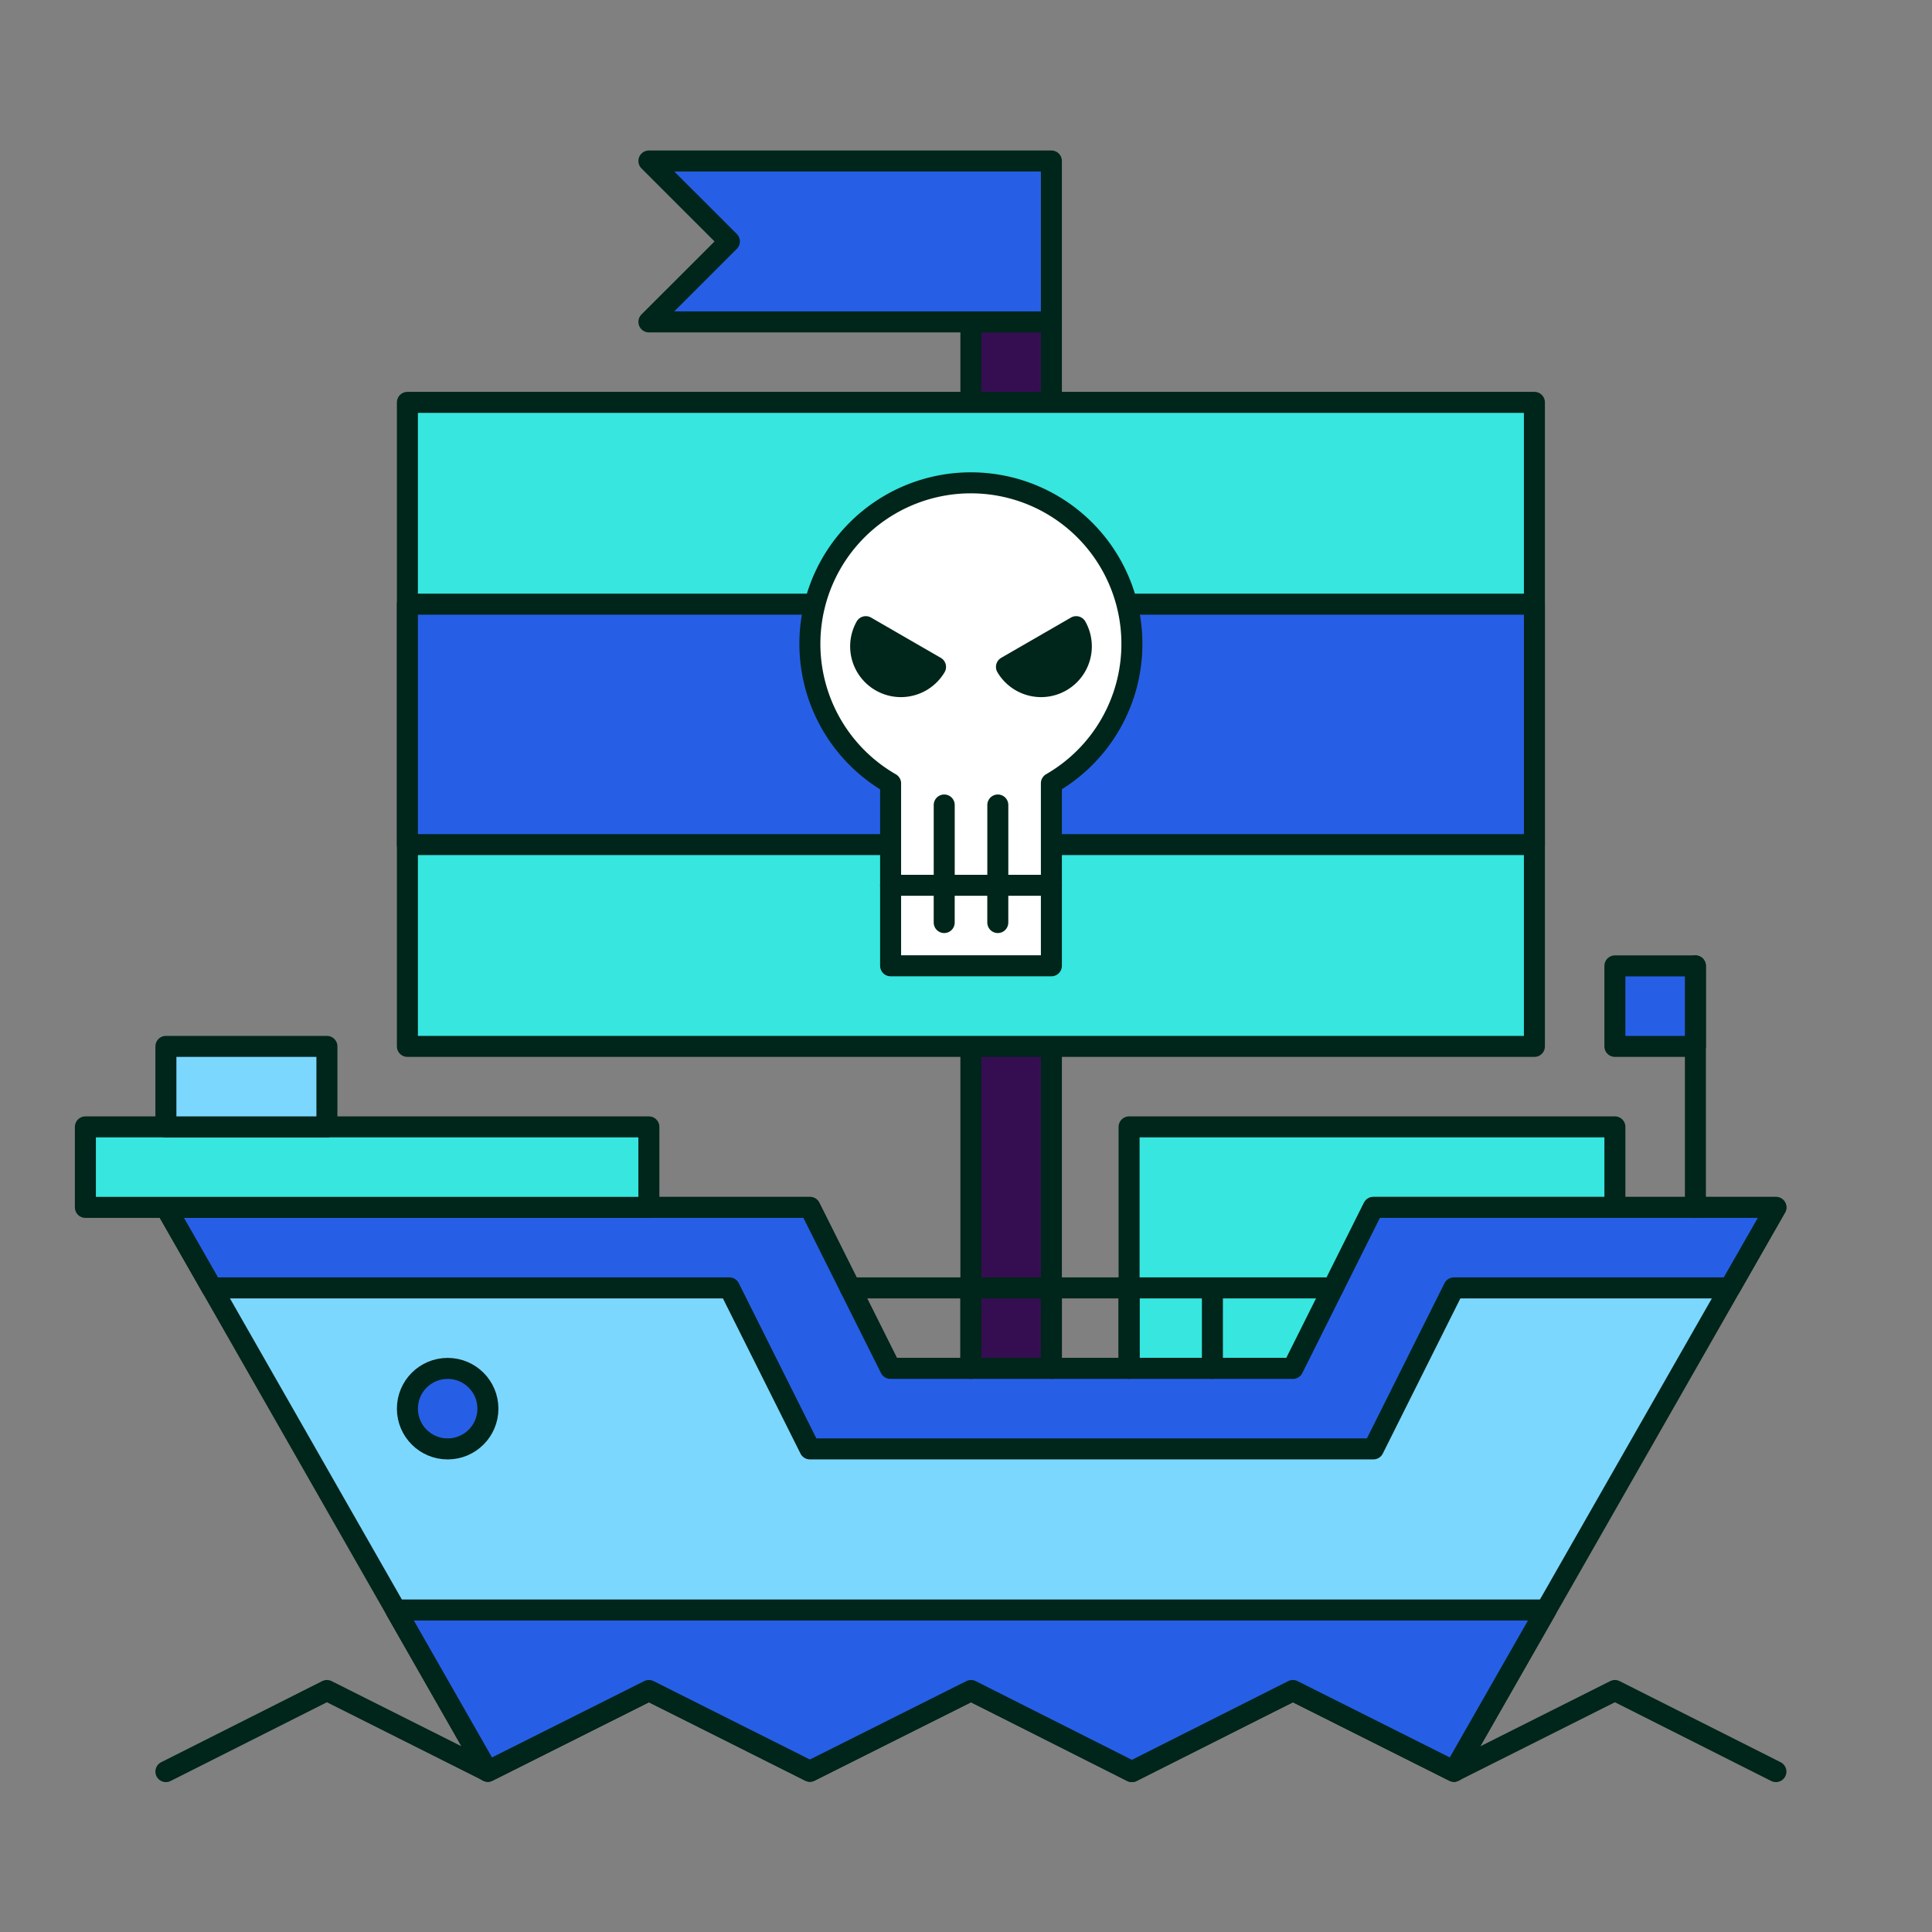 <svg xmlns="http://www.w3.org/2000/svg" xmlns:xlink="http://www.w3.org/1999/xlink" width="92" height="92" viewBox="0 0 92 92"><rect x="0" y="0" width="92" height="92" fill="#808080" stroke="none"/><defs><clipPath id="b"><rect width="92" height="92"/></clipPath></defs><g id="a" clip-path="url(#b)"><rect width="92" height="92" fill="none"/><g transform="translate(-32 -1361)"><rect width="3.833" height="49.833" transform="translate(78.233 1376.328)" stroke-width="1" stroke="#00251a" stroke-linecap="round" stroke-linejoin="round" fill="#350e51"/><rect width="53.667" height="30.667" transform="translate(51.4 1380.161)" stroke-width="1" stroke="#00251a" stroke-linecap="round" stroke-linejoin="round" fill="#36e6df"/><rect width="53.667" height="11.449" transform="translate(51.4 1389.77)" stroke-width="1" stroke="#00251a" stroke-linecap="round" stroke-linejoin="round" fill="#265fe6"/><rect width="23.134" height="11.5" transform="translate(85.766 1414.661)" stroke-width="1" stroke="#00251a" stroke-linecap="round" stroke-linejoin="round" fill="#36e6df"/><path d="M39.9,1418.495l15.33,26.851,7.67-3.846,7.667,3.8,7.672-3.8,7.661,3.8,7.667-3.8,7.67,3.846,15.33-26.851H97.4l-3.833,7.667H74.4l-3.833-7.667Z" fill="#7cd7ff" stroke="#00251a" stroke-linecap="round" stroke-linejoin="round" stroke-width="1"/><path d="M42.092,1422.328H66.733l3.833,7.667H97.4l3.833-7.667h13.141l2.192-3.833H97.4l-3.833,7.667H74.4l-3.833-7.667H39.9Z" fill="#265fe6" stroke="#00251a" stroke-linecap="round" stroke-linejoin="round" stroke-width="1"/><line x2="23" transform="translate(72.483 1422.328)" stroke-width="1" stroke="#00251a" stroke-linecap="round" stroke-linejoin="round" fill="#fff"/><line y1="3.833" transform="translate(78.233 1422.328)" stroke-width="1" stroke="#00251a" stroke-linecap="round" stroke-linejoin="round" fill="#fff"/><line y1="3.833" transform="translate(82.066 1422.328)" stroke-width="1" stroke="#00251a" stroke-linecap="round" stroke-linejoin="round" fill="#fff"/><line y1="3.833" transform="translate(85.766 1422.328)" stroke-width="1" stroke="#00251a" stroke-linecap="round" stroke-linejoin="round" fill="#fff"/><line y1="3.833" transform="translate(89.733 1422.328)" stroke-width="1" stroke="#00251a" stroke-linecap="round" stroke-linejoin="round" fill="#fff"/><rect width="26.833" height="3.833" transform="translate(36.066 1414.661)" stroke-width="1" stroke="#00251a" stroke-linecap="round" stroke-linejoin="round" fill="#36e6df"/><rect width="7.667" height="3.833" transform="translate(39.9 1410.828)" stroke-width="1" stroke="#00251a" stroke-linecap="round" stroke-linejoin="round" fill="#7cd7ff"/><circle cx="1.917" cy="1.917" r="1.917" transform="translate(51.4 1426.162)" fill="#265fe6" stroke="#00251a" stroke-linecap="round" stroke-linejoin="round" stroke-width="1"/><line y1="11.5" transform="translate(112.733 1406.995)" stroke-width="1" stroke="#00251a" stroke-linecap="round" stroke-linejoin="round" fill="none"/><rect width="3.833" height="3.833" transform="translate(108.9 1406.995)" stroke-width="1" stroke="#00251a" stroke-linecap="round" stroke-linejoin="round" fill="#265fe6"/><path d="M85.9,1391.666a7.667,7.667,0,1,0-11.49,6.639v4.852h7.656V1398.3A7.657,7.657,0,0,0,85.9,1391.666Z" fill="#fff" stroke="#00251a" stroke-linecap="round" stroke-linejoin="round" stroke-width="1"/><path d="M74.889,1391.8l-1.66-.959a1.917,1.917,0,0,0,3.32,1.917Z" fill="#00251a" stroke="#00251a" stroke-linecap="round" stroke-linejoin="round" stroke-width="1"/><path d="M81.587,1391.8l-1.66.958a1.917,1.917,0,0,0,3.32-1.917Z" fill="#00251a" stroke="#00251a" stroke-linecap="round" stroke-linejoin="round" stroke-width="1"/><rect width="7.656" height="3.833" transform="translate(74.41 1403.157)" stroke-width="1" stroke="#00251a" stroke-linecap="round" stroke-linejoin="round" fill="#fff"/><line y2="3.823" transform="translate(76.963 1399.333)" stroke-width="1" stroke="#00251a" stroke-linecap="round" stroke-linejoin="round" fill="none"/><line y2="3.823" transform="translate(79.515 1399.333)" stroke-width="1" stroke="#00251a" stroke-linecap="round" stroke-linejoin="round" fill="none"/><line y2="1.774" transform="translate(76.962 1403.157)" stroke-width="1" stroke="#00251a" stroke-linecap="round" stroke-linejoin="round" fill="none"/><line y2="1.774" transform="translate(79.514 1403.157)" stroke-width="1" stroke="#00251a" stroke-linecap="round" stroke-linejoin="round" fill="none"/><path d="M39.9,1445.362l7.667-3.862,7.663,3.846,7.67-3.846,7.667,3.846,7.672-3.846,7.662,3.862,7.666-3.862,7.67,3.846,7.663-3.846,7.667,3.862" fill="none" stroke="#00251a" stroke-linecap="round" stroke-linejoin="round" stroke-width="1"/><path d="M82.066,1376.328H62.9l3.833-3.831-3.833-3.831H82.066Z" fill="#265fe6" stroke="#00251a" stroke-linecap="round" stroke-linejoin="round" stroke-width="1"/><path d="M105.621,1437.667H50.845l4.384,7.679,7.67-3.846,7.667,3.846,7.672-3.846,7.662,3.862,7.666-3.862,7.67,3.846Z" fill="#265fe6" stroke="#00251a" stroke-linecap="round" stroke-linejoin="round" stroke-width="1"/></g></g></svg>
